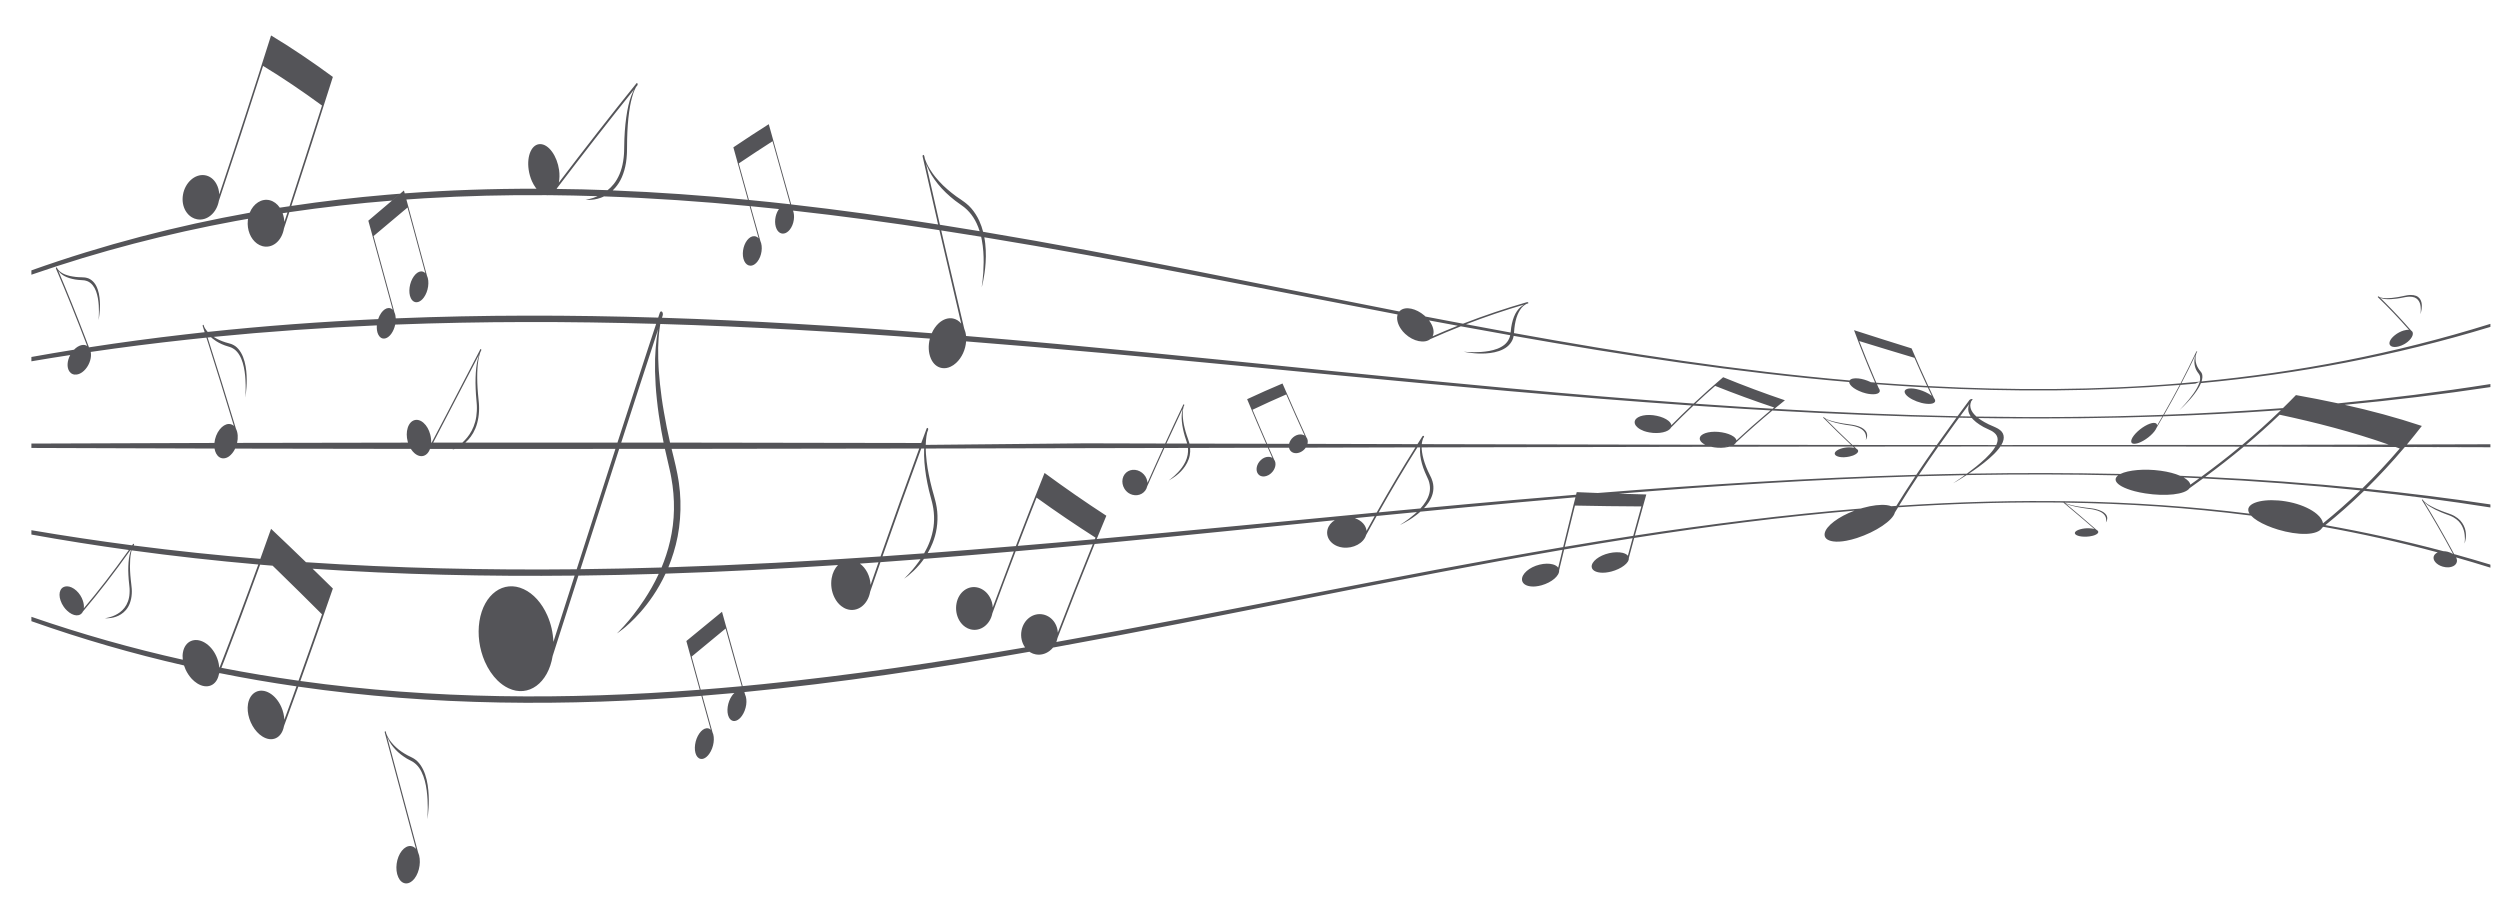 <?xml version="1.0" encoding="UTF-8"?>
<svg width="61px" height="22px" viewBox="0 0 61 22" version="1.1" xmlns="http://www.w3.org/2000/svg" xmlns:xlink="http://www.w3.org/1999/xlink">
    <title>59</title>
    <g id="页面-1" stroke="none" stroke-width="1" fill="none" fill-rule="evenodd">
        <g id="乐符" transform="translate(-719, -572)" fill="#545458">
            <path d="M728.395,589.843 C728.401,589.838 728.409,589.844 728.413,589.855 L728.426,589.904 C728.433,589.921 728.442,589.942 728.454,589.966 C728.469,589.998 728.491,590.033 728.517,590.071 C728.53,590.089 728.545,590.107 728.561,590.127 C728.577,590.144 728.593,590.165 728.611,590.183 C728.647,590.22 728.687,590.256 728.73,590.291 C728.773,590.326 728.82,590.357 728.869,590.387 L728.944,590.43 L729.023,590.469 L729.077,590.497 C729.085,590.502 729.094,590.507 729.104,590.513 C729.118,590.523 729.132,590.531 729.146,590.543 L729.185,590.577 C729.237,590.628 729.284,590.696 729.322,590.773 C729.361,590.85 729.389,590.937 729.41,591.024 C729.431,591.111 729.443,591.199 729.451,591.282 C729.46,591.365 729.462,591.444 729.463,591.516 C729.464,591.661 729.453,591.779 729.445,591.86 L729.434,591.947 L729.428,591.987 C729.428,591.987 729.429,591.966 729.431,591.927 L729.434,591.857 C729.438,591.775 729.439,591.657 729.432,591.516 C729.424,591.376 729.408,591.212 729.366,591.053 C729.345,590.974 729.317,590.897 729.283,590.829 C729.249,590.76 729.207,590.702 729.16,590.657 L729.124,590.625 C729.113,590.615 729.1,590.607 729.088,590.598 L729.063,590.582 L728.931,590.512 L728.855,590.463 C728.805,590.429 728.757,590.392 728.713,590.352 C728.67,590.312 728.63,590.269 728.594,590.226 C728.577,590.205 728.561,590.181 728.545,590.161 C728.531,590.138 728.516,590.116 728.504,590.095 C728.486,590.062 728.47,590.032 728.457,590.003 L728.444,589.972 C728.696,590.908 728.948,591.85 729.201,592.796 C729.284,592.982 729.244,593.271 729.112,593.439 C729.086,593.471 729.059,593.497 729.03,593.516 C728.987,593.545 728.942,593.559 728.898,593.555 C728.822,593.548 728.758,593.494 728.717,593.402 C728.632,593.214 728.671,592.927 728.804,592.76 C728.868,592.68 728.944,592.638 729.018,592.643 C729.068,592.647 729.113,592.671 729.15,592.714 C728.896,591.762 728.642,590.814 728.388,589.872 C728.385,589.861 728.388,589.847 728.395,589.843 Z M729.109,583.054 C729.08,583.028 729.053,582.996 729.03,582.96 L729.026,582.953 C727.597,582.952 726.167,582.95 724.738,582.946 C724.719,582.986 724.696,583.024 724.669,583.057 C724.643,583.089 724.616,583.115 724.588,583.136 C724.545,583.166 724.5,583.183 724.455,583.184 C724.38,583.186 724.316,583.144 724.274,583.066 C724.255,583.03 724.242,582.989 724.235,582.945 C722.746,582.941 721.256,582.936 719.766,582.93 L719.766,582.823 C721.255,582.817 722.744,582.812 724.232,582.808 C724.243,582.691 724.288,582.57 724.362,582.477 C724.426,582.397 724.502,582.35 724.576,582.345 C724.626,582.343 724.671,582.36 724.707,582.394 C724.496,581.697 724.284,581.015 724.073,580.351 L724.036,580.238 L723.566,580.288 C722.782,580.373 721.998,580.472 721.214,580.587 C721.239,580.714 721.192,580.883 721.088,581.005 C721.063,581.035 721.036,581.06 721.007,581.081 C720.964,581.112 720.919,581.132 720.874,581.138 C720.799,581.15 720.735,581.123 720.693,581.063 C720.626,580.966 720.637,580.805 720.713,580.663 C720.397,580.711 720.082,580.762 719.766,580.816 L719.766,580.71 C720.113,580.648 720.459,580.589 720.806,580.533 C720.864,580.473 720.93,580.432 720.995,580.42 C721.045,580.41 721.09,580.418 721.127,580.442 C720.873,579.774 720.619,579.142 720.365,578.553 C720.362,578.545 720.365,578.534 720.371,578.528 C720.378,578.522 720.386,578.523 720.389,578.53 L720.403,578.561 C720.409,578.571 720.419,578.582 720.431,578.595 C720.446,578.613 720.468,578.631 720.494,578.648 C720.507,578.657 720.522,578.665 720.537,578.674 L720.587,578.697 C720.623,578.711 720.663,578.723 720.707,578.734 C720.75,578.744 720.797,578.75 720.846,578.757 L720.921,578.763 L720.999,578.766 L721.053,578.769 C721.062,578.769 721.071,578.77 721.081,578.772 C721.094,578.775 721.109,578.777 721.122,578.781 L721.162,578.794 C721.214,578.817 721.261,578.853 721.299,578.901 C721.338,578.948 721.366,579.008 721.386,579.069 C721.408,579.13 721.42,579.195 721.428,579.257 C721.436,579.32 721.439,579.38 721.44,579.436 C721.44,579.533 721.433,579.616 721.425,579.679 L721.415,579.753 L721.405,579.812 C721.405,579.812 721.407,579.791 721.409,579.753 L721.411,579.709 C721.415,579.645 721.415,579.552 721.409,579.445 C721.401,579.338 721.384,579.215 721.343,579.105 C721.322,579.049 721.294,578.999 721.26,578.957 C721.225,578.915 721.183,578.883 721.137,578.863 L721.101,578.851 C721.089,578.847 721.077,578.845 721.065,578.842 L721.04,578.839 L720.908,578.829 L720.831,578.819 C720.781,578.81 720.734,578.799 720.69,578.785 C720.646,578.771 720.606,578.753 720.571,578.735 C720.554,578.725 720.537,578.714 720.522,578.704 C720.507,578.693 720.493,578.683 720.481,578.671 C720.465,578.656 720.45,578.641 720.438,578.627 L720.421,578.604 C720.641,579.12 720.862,579.668 721.083,580.244 L721.171,580.475 C721.955,580.354 722.74,580.249 723.524,580.159 L723.994,580.106 L723.946,579.955 C723.942,579.945 723.945,579.932 723.952,579.927 C723.959,579.921 723.967,579.925 723.97,579.935 L723.983,579.976 C723.988,579.985 723.993,579.995 724,580.007 L724.011,580.025 C724.022,580.042 724.035,580.06 724.05,580.078 L724.073,580.104 L724.068,580.099 C725.454,579.951 726.841,579.849 728.227,579.786 C728.245,579.731 728.271,579.679 728.303,579.634 C728.355,579.562 728.417,579.52 728.476,579.516 C728.517,579.513 728.553,579.528 728.582,579.558 L728.284,578.466 C728.185,578.104 728.086,577.743 727.987,577.385 L728.856,576.648 L728.875,576.718 C729.947,576.639 731.019,576.603 732.091,576.605 L732.069,576.578 C732.035,576.531 732.005,576.478 731.979,576.421 C731.941,576.334 731.913,576.238 731.899,576.139 C731.875,575.971 731.892,575.813 731.946,575.695 C732.057,575.453 732.293,575.457 732.471,575.704 C732.557,575.823 732.617,575.98 732.641,576.145 C732.657,576.256 732.654,576.363 732.635,576.456 C733.267,575.627 733.898,574.815 734.53,574.032 C734.538,574.022 734.549,574.025 734.555,574.039 C734.561,574.053 734.56,574.072 734.552,574.082 L734.519,574.123 C734.512,574.135 734.504,574.151 734.496,574.169 L734.482,574.199 C734.463,574.241 734.444,574.298 734.425,574.365 C734.415,574.398 734.407,574.435 734.397,574.474 L734.38,574.556 C734.377,574.57 734.375,574.584 734.372,574.599 C734.357,574.687 734.343,574.784 734.332,574.889 C734.321,574.994 734.314,575.106 734.308,575.221 L734.302,575.399 L734.3,575.581 L734.298,575.708 C734.297,575.729 734.296,575.75 734.295,575.773 C734.292,575.806 734.291,575.84 734.287,575.872 L734.275,575.969 C734.254,576.097 734.219,576.218 734.174,576.322 C734.129,576.427 734.072,576.511 734.013,576.58 C733.992,576.604 733.971,576.626 733.95,576.646 C735.05,576.689 736.149,576.768 737.249,576.876 L737.1,576.339 L736.894,575.595 C737.182,575.401 737.47,575.212 737.758,575.03 L738.016,575.959 L738.305,576.988 C739.499,577.123 740.694,577.289 741.889,577.477 C741.763,576.93 741.638,576.377 741.512,575.819 C741.508,575.801 741.514,575.784 741.525,575.781 C741.536,575.777 741.548,575.788 741.552,575.805 L741.568,575.877 C741.577,575.903 741.59,575.935 741.606,575.973 C741.628,576.023 741.659,576.08 741.697,576.141 C741.715,576.171 741.737,576.202 741.759,576.234 L741.807,576.298 C741.816,576.309 741.824,576.32 741.833,576.33 C741.886,576.394 741.945,576.459 742.01,576.523 C742.075,576.586 742.146,576.646 742.22,576.706 L742.334,576.793 L742.453,576.874 L742.535,576.933 C742.548,576.943 742.562,576.953 742.576,576.965 C742.597,576.983 742.618,577 742.639,577.02 L742.698,577.082 C742.774,577.169 742.842,577.275 742.895,577.39 C742.934,577.475 742.965,577.566 742.988,577.656 C746.373,578.222 749.759,578.939 753.144,579.6 L753.147,579.596 L753.166,579.578 C753.297,579.467 753.554,579.527 753.753,579.697 L753.782,579.724 C754.088,579.783 754.393,579.841 754.698,579.898 C755.219,579.696 755.739,579.522 756.26,579.372 C756.27,579.37 756.283,579.374 756.29,579.383 C756.296,579.392 756.294,579.401 756.284,579.404 L756.245,579.415 C756.232,579.422 756.216,579.431 756.199,579.444 C756.175,579.46 756.151,579.483 756.126,579.512 C756.114,579.527 756.103,579.544 756.09,579.561 C756.08,579.579 756.067,579.597 756.057,579.618 C756.036,579.659 756.017,579.705 756.001,579.756 C755.985,579.807 755.974,579.863 755.963,579.921 L755.951,580.011 L755.941,580.128 C758.671,580.623 761.401,581.045 764.131,581.283 C764.158,581.242 764.235,581.221 764.347,581.234 C764.438,581.244 764.539,581.274 764.631,581.317 L764.649,581.326 L764.752,581.334 C764.574,580.925 764.402,580.5 764.238,580.056 C764.705,580.206 765.173,580.356 765.643,580.501 C765.776,580.816 765.912,581.121 766.051,581.42 C768.102,581.53 770.153,581.524 772.205,581.354 C772.336,581.102 772.464,580.847 772.586,580.587 C772.59,580.579 772.598,580.571 772.605,580.569 C772.611,580.568 772.613,580.573 772.61,580.58 L772.594,580.613 C772.59,580.624 772.586,580.639 772.582,580.655 C772.576,580.678 772.573,580.703 772.571,580.73 C772.57,580.744 772.571,580.757 772.571,580.772 C772.572,580.785 772.572,580.801 772.574,580.815 C772.579,580.843 772.586,580.872 772.596,580.9 C772.605,580.929 772.619,580.955 772.635,580.982 L772.66,581.021 L772.689,581.058 L772.709,581.084 C772.712,581.088 772.715,581.093 772.718,581.098 C772.721,581.107 772.726,581.114 772.729,581.123 L772.736,581.151 C772.741,581.183 772.74,581.22 772.731,581.26 L772.723,581.291 C772.722,581.296 772.72,581.301 772.718,581.307 C775.068,581.082 777.417,580.636 779.766,579.902 L779.766,579.976 C777.412,580.693 775.058,581.128 772.703,581.348 C772.689,581.382 772.671,581.418 772.651,581.453 C772.62,581.507 772.584,581.56 772.547,581.609 C772.51,581.659 772.472,581.705 772.435,581.746 C772.373,581.817 772.315,581.876 772.271,581.92 L772.198,581.988 L772.179,582.005 L772.245,581.937 C772.289,581.89 772.349,581.823 772.416,581.741 C772.483,581.659 772.555,581.562 772.61,581.462 C772.637,581.412 772.658,581.363 772.671,581.316 L772.566,581.361 C772.446,581.372 772.326,581.382 772.205,581.392 C772.075,581.638 771.941,581.881 771.804,582.121 C772.771,582.086 773.737,582.032 774.704,581.958 C774.81,581.855 774.916,581.749 775.021,581.64 C775.364,581.701 775.706,581.768 776.049,581.842 C777.288,581.722 778.527,581.567 779.766,581.371 L779.766,581.445 C778.582,581.623 777.397,581.766 776.212,581.878 C776.839,582.017 777.466,582.184 778.093,582.393 C777.972,582.549 777.85,582.7 777.729,582.846 L779.766,582.84 L779.766,582.913 C777.761,582.906 775.756,582.901 773.751,582.897 C773.436,583.16 773.121,583.405 772.807,583.636 C774.085,583.697 775.363,583.789 776.642,583.917 C776.946,583.622 777.25,583.299 777.554,582.944 L777.45,582.906 L779.766,582.913 L777.678,582.907 C777.363,583.281 777.048,583.618 776.734,583.927 C777.745,584.03 778.756,584.156 779.766,584.308 L779.766,584.382 C778.739,584.22 777.711,584.085 776.683,583.976 C776.369,584.282 776.054,584.559 775.739,584.813 C776.699,584.983 777.659,585.194 778.619,585.449 C778.653,585.449 778.689,585.454 778.725,585.463 C778.775,585.475 778.82,585.496 778.856,585.523 L778.836,585.508 L778.852,585.512 C778.599,585.042 778.347,584.606 778.095,584.2 C778.091,584.195 778.094,584.19 778.101,584.189 C778.108,584.187 778.116,584.19 778.119,584.196 L778.132,584.217 L778.149,584.234 L778.16,584.245 C778.176,584.26 778.198,584.276 778.224,584.295 L778.267,584.322 L778.317,584.351 C778.353,584.371 778.393,584.391 778.436,584.41 C778.48,584.43 778.527,584.449 778.576,584.468 L778.651,584.496 L778.729,584.523 C778.758,584.533 778.782,584.541 778.81,584.553 L778.852,584.572 L778.892,584.593 C778.943,584.623 778.991,584.659 779.029,584.699 C779.067,584.74 779.095,584.783 779.116,584.826 C779.137,584.868 779.15,584.91 779.158,584.949 C779.166,584.988 779.169,585.024 779.169,585.057 C779.17,585.122 779.16,585.173 779.151,585.208 C779.143,585.243 779.134,585.261 779.134,585.261 L779.141,585.205 C779.145,585.168 779.145,585.115 779.138,585.051 C779.131,584.986 779.114,584.91 779.072,584.831 C779.052,584.793 779.024,584.754 778.99,584.718 C778.955,584.683 778.913,584.651 778.867,584.624 L778.831,584.605 L778.795,584.588 L778.756,584.573 L778.638,584.529 L778.561,584.498 C778.511,584.478 778.464,584.456 778.42,584.434 C778.376,584.412 778.336,584.389 778.301,584.367 L778.252,584.335 C778.237,584.324 778.223,584.313 778.211,584.303 C778.194,584.289 778.18,584.277 778.168,584.265 L778.15,584.246 C778.371,584.605 778.592,584.986 778.813,585.394 L778.9,585.557 L778.881,585.52 C779.176,585.602 779.471,585.687 779.766,585.777 L779.766,585.851 C779.487,585.764 779.208,585.68 778.929,585.601 C778.981,585.696 778.937,585.796 778.818,585.83 C778.793,585.838 778.765,585.842 778.737,585.843 C778.694,585.845 778.649,585.839 778.604,585.826 C778.529,585.805 778.464,585.766 778.423,585.717 C778.345,585.626 778.372,585.527 778.48,585.478 C777.55,585.228 776.62,585.021 775.689,584.854 L775.662,584.876 C775.61,584.968 775.469,585.021 775.265,585.027 C775.062,585.033 774.819,584.993 774.583,584.922 C774.488,584.893 774.4,584.861 774.32,584.827 C774.141,584.751 774.003,584.665 773.926,584.581 C772.41,584.385 770.893,584.286 769.377,584.264 L769.38,584.267 L769.397,584.276 L769.408,584.281 C769.424,584.288 769.445,584.296 769.471,584.304 L769.515,584.317 L769.565,584.33 L769.642,584.346 L769.684,584.354 C769.727,584.362 769.775,584.369 769.823,584.376 L769.899,584.387 L769.977,584.396 C770.005,584.4 770.03,584.403 770.058,584.407 L770.1,584.414 L770.139,584.423 C770.191,584.436 770.238,584.452 770.276,584.47 C770.315,584.488 770.343,584.509 770.364,584.53 C770.385,584.55 770.398,584.57 770.406,584.589 C770.414,584.609 770.417,584.627 770.417,584.643 C770.418,584.676 770.408,584.703 770.399,584.721 C770.39,584.74 770.382,584.749 770.382,584.749 L770.386,584.733 C770.387,584.729 770.388,584.725 770.389,584.72 C770.392,584.702 770.393,584.674 770.386,584.642 C770.378,584.61 770.362,584.572 770.32,584.535 C770.3,584.516 770.272,584.498 770.237,584.482 C770.203,584.466 770.161,584.452 770.114,584.441 L770.079,584.433 L770.043,584.426 L770.004,584.421 L769.885,584.405 L769.809,584.393 C769.759,584.385 769.711,584.377 769.668,584.368 C769.624,584.359 769.584,584.349 769.549,584.339 L769.523,584.332 L769.499,584.325 C769.485,584.32 769.471,584.315 769.458,584.31 C769.434,584.3 769.414,584.292 769.4,584.284 C769.65,584.493 769.903,584.707 770.155,584.928 C770.238,584.972 770.198,585.037 770.066,585.072 C770.04,585.079 770.013,585.084 769.985,585.088 C769.942,585.094 769.896,585.096 769.852,585.095 C769.776,585.093 769.712,585.08 769.671,585.059 C769.586,585.016 769.625,584.951 769.759,584.914 C769.823,584.896 769.899,584.887 769.973,584.89 C770.022,584.891 770.067,584.898 770.104,584.908 C769.935,584.76 769.765,584.615 769.596,584.473 L769.346,584.263 L768.986,584.26 C767.762,584.253 766.537,584.296 765.313,584.378 L765.235,584.505 C765.188,584.697 764.774,584.977 764.308,585.128 C764.218,585.157 764.132,585.179 764.051,585.194 C763.928,585.217 763.818,585.223 763.729,585.21 C763.578,585.189 763.504,585.119 763.522,585.015 C763.553,584.833 763.862,584.605 764.249,584.46 C762.458,584.613 760.666,584.845 758.875,585.126 C758.831,585.288 758.787,585.451 758.743,585.616 C758.749,585.674 758.708,585.739 758.626,585.801 C758.546,585.863 758.435,585.914 758.315,585.946 C758.267,585.958 758.221,585.966 758.176,585.971 C757.991,585.989 757.848,585.937 757.837,585.834 C757.824,585.706 758.016,585.553 758.265,585.497 C758.385,585.47 758.501,585.468 758.591,585.489 C758.651,585.504 758.695,585.528 758.72,585.56 L758.835,585.132 C758.278,585.22 757.721,585.312 757.165,585.408 L757.043,585.914 C757.054,586.048 756.863,586.211 756.615,586.281 C756.567,586.294 756.52,586.303 756.475,586.308 C756.407,586.315 756.344,586.311 756.29,586.297 C756.198,586.273 756.144,586.22 756.137,586.15 C756.123,586.006 756.315,585.838 756.565,585.777 C756.685,585.748 756.801,585.746 756.891,585.771 C756.951,585.788 756.995,585.816 757.02,585.851 C757.055,585.705 757.09,585.559 757.125,585.415 C752.981,586.13 748.838,587.052 744.694,587.801 C744.669,587.832 744.639,587.86 744.607,587.884 C744.507,587.959 744.388,587.989 744.272,587.967 C744.226,587.959 744.182,587.942 744.143,587.919 C744.135,587.914 744.127,587.909 744.119,587.903 C741.8,588.313 739.481,588.662 737.163,588.886 L737.179,588.944 C737.211,589.011 737.221,589.101 737.207,589.199 C737.192,589.297 737.156,589.391 737.104,589.465 C737.083,589.495 737.061,589.52 737.038,589.539 C736.943,589.621 736.839,589.611 736.785,589.502 C736.717,589.367 736.751,589.131 736.859,588.977 C736.878,588.95 736.898,588.927 736.919,588.909 C736.659,588.933 736.399,588.956 736.138,588.976 L736.384,589.865 C736.45,590.001 736.416,590.236 736.308,590.39 C736.288,590.42 736.265,590.445 736.242,590.465 C736.207,590.495 736.171,590.514 736.135,590.518 C736.074,590.525 736.022,590.492 735.989,590.426 C735.922,590.289 735.955,590.051 736.064,589.896 C736.116,589.821 736.178,589.777 736.237,589.77 C736.278,589.765 736.314,589.778 736.343,589.807 L736.114,588.979 C732.836,589.239 729.558,589.227 726.279,588.754 C726.162,589.079 726.046,589.4 725.929,589.717 C725.903,589.858 725.834,589.963 725.734,590.01 C725.634,590.057 725.515,590.042 725.399,589.968 C725.353,589.939 725.309,589.902 725.27,589.859 C725.105,589.679 725.012,589.403 725.052,589.172 C725.103,588.887 725.341,588.77 725.583,588.914 C725.699,588.983 725.799,589.103 725.865,589.252 C725.909,589.353 725.933,589.458 725.938,589.56 L726.136,589.02 C726.169,588.929 726.201,588.838 726.234,588.747 C725.607,588.657 724.98,588.549 724.353,588.423 L724.341,588.452 C724.288,588.729 724.052,588.827 723.811,588.674 C723.765,588.644 723.721,588.608 723.681,588.566 C723.621,588.501 723.569,588.424 723.529,588.338 C723.514,588.305 723.501,588.271 723.49,588.237 C722.249,587.954 721.008,587.597 719.766,587.157 L719.766,587.05 C720.998,587.476 722.229,587.822 723.46,588.097 C723.452,588.032 723.453,587.97 723.465,587.911 C723.515,587.643 723.753,587.538 723.995,587.68 C724.111,587.749 724.212,587.865 724.277,588.009 C724.314,588.089 724.337,588.173 724.346,588.255 L724.349,588.284 L724.358,588.286 C724.672,587.48 724.987,586.641 725.302,585.774 C724.272,585.684 723.241,585.57 722.211,585.429 C722.206,585.448 722.201,585.468 722.197,585.491 L722.185,585.561 C722.183,585.586 722.179,585.613 722.177,585.641 C722.173,585.696 722.171,585.757 722.171,585.823 C722.171,585.888 722.175,585.957 722.18,586.029 L722.19,586.138 L722.203,586.251 C722.208,586.292 722.212,586.327 722.215,586.369 C722.215,586.389 722.217,586.41 722.217,586.431 L722.215,586.491 C722.21,586.572 722.194,586.649 722.169,586.716 C722.145,586.783 722.11,586.839 722.072,586.884 C722.034,586.929 721.992,586.963 721.951,586.989 C721.91,587.016 721.868,587.035 721.83,587.048 C721.752,587.076 721.684,587.082 721.636,587.085 C721.589,587.088 721.561,587.084 721.561,587.084 L721.599,587.078 C721.609,587.076 721.62,587.074 721.633,587.071 C721.679,587.061 721.744,587.042 721.816,587.007 C721.888,586.971 721.97,586.918 722.037,586.831 C722.071,586.788 722.1,586.735 722.122,586.675 C722.144,586.615 722.158,586.546 722.161,586.475 L722.163,586.42 C722.164,586.402 722.162,586.384 722.162,586.366 L722.159,586.329 L722.14,586.139 L722.133,586.027 C722.129,585.953 722.128,585.882 722.131,585.815 C722.133,585.748 722.139,585.686 722.146,585.629 L722.16,585.549 C722.166,585.524 722.172,585.501 722.178,585.479 C722.183,585.46 722.189,585.443 722.195,585.427 L722.179,585.425 C721.794,585.967 721.409,586.468 721.024,586.92 C720.96,587.055 720.787,587.044 720.636,586.899 C720.607,586.872 720.58,586.841 720.557,586.808 C720.522,586.759 720.494,586.704 720.476,586.648 C720.445,586.554 720.444,586.468 720.475,586.403 C720.538,586.272 720.712,586.273 720.864,586.412 C720.937,586.479 720.994,586.568 721.024,586.663 C721.045,586.727 721.052,586.789 721.045,586.842 C721.402,586.421 721.758,585.959 722.114,585.461 L722.143,585.42 C721.351,585.311 720.559,585.186 719.766,585.043 L719.766,584.937 C720.586,585.077 721.405,585.199 722.224,585.306 L722.248,585.272 C722.253,585.265 722.261,585.266 722.267,585.273 C722.272,585.281 722.273,585.293 722.268,585.3 L722.261,585.31 C723.291,585.443 724.322,585.551 725.352,585.636 C725.439,585.393 725.527,585.149 725.614,584.903 C725.898,585.171 726.182,585.443 726.466,585.718 C728.667,585.865 730.869,585.913 733.071,585.89 C733.386,584.907 733.701,583.927 734.016,582.953 C732.709,582.955 731.402,582.955 730.095,582.954 L730.06,582.965 C730.043,582.97 730.034,582.971 730.034,582.971 L730.048,582.964 C730.053,582.962 730.06,582.958 730.067,582.954 L729.492,582.954 L729.497,582.939 C729.433,583.139 729.26,583.19 729.109,583.054 Z M745.664,585.279 C745.232,585.32 744.799,585.36 744.366,585.399 L743.782,585.451 C743.593,585.946 743.403,586.451 743.214,586.964 C743.161,587.238 742.925,587.417 742.684,587.357 C742.638,587.346 742.594,587.326 742.555,587.299 C742.494,587.258 742.442,587.201 742.402,587.13 C742.336,587.011 742.313,586.867 742.338,586.728 C742.388,586.444 742.626,586.272 742.868,586.339 C742.985,586.372 743.085,586.453 743.15,586.568 C743.194,586.646 743.219,586.733 743.223,586.822 C743.395,586.359 743.566,585.903 743.737,585.455 C743.006,585.519 742.275,585.58 741.544,585.637 C741.51,585.686 741.475,585.73 741.442,585.77 C741.335,585.897 741.237,585.982 741.169,586.039 L741.127,586.072 C741.083,586.105 741.058,586.12 741.058,586.12 L741.092,586.088 L741.161,586.018 C741.225,585.952 741.314,585.849 741.411,585.715 C741.428,585.692 741.444,585.669 741.461,585.644 C741.135,585.669 740.809,585.693 740.483,585.717 C740.4,585.955 740.316,586.196 740.232,586.438 C740.176,586.755 739.922,586.948 739.664,586.863 C739.614,586.847 739.568,586.821 739.525,586.787 C739.46,586.736 739.404,586.666 739.362,586.581 C739.29,586.438 739.265,586.27 739.292,586.11 C739.314,585.976 739.371,585.865 739.447,585.787 C738.045,585.879 736.642,585.952 735.239,585.997 C735.192,586.1 735.141,586.196 735.09,586.286 C734.988,586.466 734.882,586.618 734.781,586.749 C734.579,587.012 734.393,587.182 734.263,587.296 L734.206,587.343 C734.109,587.422 734.052,587.456 734.052,587.456 L734.091,587.418 C734.119,587.389 734.163,587.343 734.219,587.282 L734.247,587.25 C734.37,587.116 734.538,586.906 734.723,586.628 C734.839,586.451 734.962,586.244 735.073,586.002 C734.42,586.023 733.766,586.037 733.113,586.045 L732.484,588.009 C732.376,588.669 731.894,589.025 731.405,588.792 C731.31,588.747 731.221,588.683 731.14,588.604 C731.016,588.483 730.911,588.326 730.83,588.143 C730.695,587.832 730.648,587.483 730.698,587.158 C730.802,586.496 731.287,586.146 731.779,586.376 C732.016,586.486 732.22,586.713 732.354,587.015 C732.444,587.218 732.494,587.44 732.503,587.662 L733.021,586.045 C730.89,586.069 728.759,586.021 726.628,585.877 L726.82,586.064 L727.122,586.36 C726.857,587.128 726.593,587.88 726.329,588.616 C729.577,589.067 732.825,589.079 736.073,588.83 C735.965,588.436 735.856,588.039 735.747,587.641 C736.037,587.402 736.327,587.164 736.617,586.927 C736.758,587.437 736.898,587.943 737.039,588.445 L737.122,588.741 L737.614,588.693 C739.746,588.478 741.879,588.162 744.012,587.797 C743.933,587.687 743.897,587.538 743.925,587.387 C743.976,587.114 744.214,586.941 744.456,586.994 C744.572,587.019 744.672,587.092 744.738,587.198 C744.782,587.27 744.806,587.351 744.811,587.435 C745.074,586.751 745.336,586.086 745.599,585.439 L745.664,585.279 Z M736.705,587.336 C736.429,587.564 736.152,587.792 735.876,588.021 L736.097,588.828 C736.431,588.802 736.764,588.774 737.098,588.743 L736.836,587.807 C736.793,587.651 736.749,587.493 736.705,587.336 Z M725.778,585.925 L725.652,585.803 L725.347,585.778 L725.284,585.95 C725.015,586.691 724.745,587.411 724.476,588.107 L724.385,588.338 L724.403,588.295 C725.03,588.417 725.657,588.521 726.284,588.609 C726.475,588.078 726.666,587.538 726.857,586.99 C726.498,586.631 726.138,586.275 725.778,585.925 Z M757.441,584.134 C756.495,584.216 755.549,584.303 754.603,584.393 L753.657,584.485 L753.651,584.491 C753.614,584.523 753.578,584.553 753.542,584.579 C753.436,584.66 753.338,584.716 753.269,584.754 L753.204,584.788 L753.159,584.808 C753.159,584.808 753.18,584.795 753.218,584.77 L753.261,584.742 C753.326,584.699 753.414,584.633 753.512,584.549 C753.532,584.531 753.552,584.513 753.573,584.494 C753.245,584.525 752.917,584.558 752.59,584.59 C752.504,584.743 752.418,584.898 752.333,585.055 C752.276,585.251 752.022,585.391 751.764,585.36 C751.715,585.354 751.668,585.342 751.625,585.324 C751.56,585.297 751.504,585.258 751.462,585.208 C751.39,585.124 751.366,585.02 751.392,584.918 C751.417,584.824 751.481,584.746 751.568,584.693 L748.867,584.965 C747.967,585.056 747.067,585.145 746.166,585.231 L745.709,585.274 C745.407,586.015 745.104,586.78 744.802,587.57 C744.795,587.602 744.786,587.634 744.774,587.664 C748.896,586.936 753.018,586.043 757.141,585.349 C757.223,585.007 757.306,584.669 757.389,584.338 L757.441,584.134 Z M740.435,585.72 L739.981,585.752 C740.054,585.804 740.117,585.88 740.164,585.971 C740.211,586.065 740.238,586.168 740.242,586.272 C740.307,586.087 740.371,585.903 740.435,585.72 Z M735.224,582.953 L734.108,582.953 C733.793,583.927 733.478,584.906 733.163,585.888 C733.823,585.881 734.482,585.867 735.142,585.847 C735.182,585.751 735.22,585.651 735.254,585.545 C735.328,585.324 735.384,585.08 735.417,584.825 C735.449,584.57 735.454,584.303 735.431,584.041 L735.41,583.846 C735.402,583.782 735.39,583.721 735.38,583.658 C735.37,583.596 735.356,583.53 735.341,583.465 L735.224,582.953 Z M741.429,582.944 C739.415,582.948 737.401,582.951 735.387,582.953 L735.441,583.173 L735.487,583.369 C735.502,583.433 735.516,583.498 735.529,583.569 L735.554,583.712 C735.558,583.736 735.562,583.76 735.565,583.784 L735.59,584.001 C735.615,584.293 735.607,584.594 735.569,584.878 C735.532,585.164 735.46,585.429 735.376,585.664 C735.355,585.725 735.332,585.785 735.308,585.842 C737.033,585.788 738.759,585.695 740.485,585.577 C740.8,584.678 741.114,583.8 741.429,582.944 Z M741.478,582.944 C741.163,583.799 740.848,584.676 740.533,585.574 C740.872,585.551 741.21,585.526 741.549,585.501 C741.601,585.412 741.65,585.311 741.691,585.2 C741.73,585.095 741.759,584.981 741.777,584.862 C741.794,584.743 741.796,584.619 741.784,584.498 L741.773,584.408 L741.757,584.322 L741.744,584.263 L741.667,583.968 L741.628,583.789 C741.604,583.671 741.585,583.554 741.572,583.442 C741.558,583.33 741.551,583.222 741.548,583.123 C741.547,583.073 741.548,583.025 741.548,582.979 L741.551,582.944 L741.478,582.944 Z M753.536,582.916 L750.86,582.923 C750.845,582.946 750.826,582.967 750.803,582.986 C750.783,583.003 750.761,583.018 750.738,583.029 C750.644,583.076 750.54,583.066 750.484,582.995 C750.468,582.974 750.457,582.95 750.452,582.924 L749.96,582.925 L750.087,583.212 C750.154,583.3 750.123,583.448 750.016,583.546 C749.995,583.565 749.973,583.58 749.951,583.593 C749.916,583.612 749.879,583.623 749.843,583.626 C749.782,583.63 749.73,583.608 749.697,583.565 C749.628,583.475 749.659,583.321 749.767,583.223 C749.818,583.176 749.879,583.149 749.939,583.147 C749.979,583.145 750.016,583.154 750.045,583.173 L749.936,582.925 L748.039,582.93 C748.044,582.99 748.041,583.051 748.03,583.11 C748.018,583.177 747.993,583.239 747.965,583.294 C747.937,583.35 747.903,583.398 747.869,583.44 C747.835,583.483 747.799,583.519 747.765,583.55 C747.697,583.612 747.634,583.653 747.591,583.681 L747.557,583.7 C747.534,583.714 747.52,583.72 747.52,583.72 L747.569,583.683 L747.585,583.67 C747.627,583.638 747.683,583.587 747.746,583.521 C747.807,583.455 747.875,583.37 747.924,583.266 C747.949,583.214 747.968,583.157 747.979,583.097 C747.987,583.052 747.99,583.005 747.988,582.959 L747.985,582.93 L747.411,582.931 C747.271,583.237 747.132,583.548 746.992,583.865 C746.956,584.025 746.794,584.119 746.629,584.072 C746.598,584.063 746.568,584.05 746.54,584.032 C746.499,584.005 746.463,583.968 746.436,583.924 C746.391,583.85 746.375,583.764 746.392,583.683 C746.427,583.517 746.59,583.426 746.756,583.477 C746.835,583.502 746.904,583.555 746.949,583.627 C746.973,583.665 746.988,583.707 746.995,583.749 L746.999,583.781 L747.126,583.495 C747.21,583.305 747.295,583.117 747.38,582.931 C745.449,582.936 743.519,582.941 741.589,582.944 L741.589,582.979 L741.593,583.07 C741.594,583.085 741.595,583.101 741.597,583.117 C741.604,583.212 741.616,583.315 741.633,583.422 C741.651,583.529 741.674,583.64 741.699,583.753 L741.741,583.924 L741.789,584.096 L741.821,584.216 C741.826,584.236 741.831,584.256 741.836,584.278 C741.842,584.311 741.85,584.344 741.855,584.377 L741.868,584.477 C741.881,584.612 741.876,584.751 741.856,584.884 C741.837,585.017 741.799,585.141 741.755,585.252 C741.72,585.341 741.679,585.422 741.636,585.495 C742.353,585.442 743.07,585.384 743.787,585.324 C744.021,584.716 744.254,584.121 744.487,583.54 C744.99,583.909 745.492,584.258 745.995,584.584 C745.916,584.771 745.838,584.961 745.76,585.152 C748.037,584.947 750.314,584.722 752.591,584.506 C752.906,583.947 753.221,583.417 753.536,582.916 Z M757.429,584.336 C757.346,584.666 757.263,585.002 757.18,585.343 C757.737,585.249 758.294,585.159 758.851,585.074 L758.983,584.594 C759.005,584.514 759.027,584.435 759.049,584.357 C758.509,584.354 757.969,584.348 757.429,584.336 Z M744.292,584.142 C744.139,584.528 743.986,584.921 743.833,585.32 L744.774,585.24 L745.714,585.157 L745.73,585.118 C745.251,584.812 744.771,584.487 744.292,584.142 Z M765.732,583.623 L765.709,583.624 C763.306,583.697 760.902,583.85 758.499,584.046 C758.723,584.053 758.947,584.059 759.17,584.065 C759.077,584.393 758.984,584.727 758.891,585.068 C760.729,584.787 762.566,584.556 764.404,584.408 L764.452,584.394 C764.68,584.33 764.888,584.306 765.036,584.325 C765.079,584.33 765.115,584.34 765.145,584.352 L765.271,584.344 L765.225,584.417 C765.392,584.145 765.561,583.881 765.732,583.623 Z M752.541,584.595 L752.058,584.643 C752.141,584.671 752.213,584.717 752.264,584.775 C752.311,584.829 752.338,584.89 752.343,584.954 C752.409,584.833 752.475,584.713 752.541,584.595 Z M767.15,583.59 L766.984,583.593 L766.835,583.687 L766.736,583.747 L766.656,583.792 C766.675,583.78 766.732,583.742 766.817,583.683 L766.898,583.626 C766.913,583.616 766.927,583.605 766.943,583.594 C766.561,583.601 766.18,583.61 765.798,583.621 C765.642,583.855 765.488,584.094 765.337,584.339 C768.188,584.153 771.038,584.178 773.889,584.534 C773.852,584.477 773.846,584.421 773.876,584.371 C773.98,584.204 774.465,584.148 774.958,584.272 C775.194,584.333 775.398,584.429 775.532,584.543 C775.622,584.62 775.672,584.699 775.681,584.77 C775.985,584.525 776.288,584.259 776.592,583.966 C775.313,583.831 774.035,583.736 772.756,583.673 C772.646,583.754 772.536,583.833 772.426,583.911 C772.319,584.068 771.837,584.116 771.346,584.039 C771.252,584.025 771.163,584.006 771.082,583.985 C770.959,583.952 770.853,583.913 770.772,583.869 C770.637,583.794 770.59,583.714 770.64,583.641 C770.651,583.626 770.665,583.612 770.683,583.599 C769.506,583.572 768.328,583.57 767.15,583.59 Z M753.652,582.916 L753.585,582.916 C753.27,583.416 752.955,583.944 752.64,584.502 L753.659,584.406 C753.707,584.354 753.753,584.297 753.791,584.234 C753.83,584.172 753.86,584.105 753.877,584.035 C753.894,583.966 753.896,583.894 753.884,583.825 L753.873,583.773 L753.858,583.723 L753.844,583.69 L753.768,583.52 L753.728,583.417 C753.705,583.349 753.685,583.282 753.672,583.216 C753.658,583.151 753.651,583.088 753.649,583.03 C753.647,583.001 753.648,582.973 753.649,582.947 L753.652,582.916 Z M766.231,582.895 L764.241,582.897 L764.296,582.949 C764.374,582.991 764.344,583.058 764.232,583.107 L764.207,583.117 C764.182,583.126 764.154,583.134 764.126,583.14 C764.083,583.15 764.038,583.155 763.993,583.157 C763.918,583.159 763.853,583.148 763.812,583.125 C763.727,583.08 763.767,583.001 763.9,582.953 C763.964,582.929 764.04,582.916 764.114,582.915 C764.164,582.914 764.209,582.919 764.245,582.929 L764.211,582.897 L762.624,582.898 C759.645,582.902 756.667,582.909 753.689,582.916 L753.689,582.947 C753.692,582.972 753.693,582.999 753.697,583.026 C753.705,583.082 753.717,583.142 753.734,583.204 C753.751,583.266 753.774,583.33 753.799,583.395 L753.841,583.493 L753.889,583.592 L753.922,583.66 C753.927,583.672 753.931,583.683 753.936,583.696 C753.942,583.715 753.95,583.733 753.955,583.753 L753.968,583.81 C753.981,583.887 753.977,583.968 753.957,584.045 C753.937,584.123 753.9,584.196 753.856,584.262 C753.823,584.311 753.785,584.357 753.746,584.398 C754.496,584.328 755.245,584.26 755.994,584.195 L757.456,584.071 L757.472,584.008 C757.643,584.016 757.814,584.023 757.986,584.029 C760.576,583.823 763.167,583.66 765.757,583.586 C765.913,583.351 766.072,583.121 766.231,582.895 Z M772.279,583.651 L772.296,583.66 C772.386,583.714 772.436,583.771 772.445,583.826 C772.518,583.774 772.591,583.722 772.664,583.669 C772.536,583.662 772.407,583.656 772.279,583.651 Z M767.809,582.894 L767.788,582.925 L767.762,582.958 C767.7,583.037 767.621,583.114 767.538,583.186 C767.455,583.259 767.367,583.327 767.281,583.39 C767.197,583.452 767.115,583.508 767.039,583.557 C768.273,583.536 769.506,583.537 770.739,583.564 C770.93,583.47 771.323,583.431 771.721,583.486 C771.905,583.511 772.069,583.554 772.195,583.609 C772.368,583.616 772.541,583.624 772.715,583.632 C773.029,583.401 773.344,583.159 773.658,582.898 C771.709,582.894 769.759,582.893 767.809,582.894 Z M767.69,582.894 L766.296,582.895 C766.137,583.12 765.979,583.35 765.823,583.584 C766.212,583.573 766.602,583.564 766.992,583.558 C767.062,583.506 767.138,583.448 767.218,583.384 C767.37,583.261 767.532,583.117 767.638,582.973 C767.658,582.947 767.675,582.92 767.69,582.894 Z M760.752,582.902 L761.188,582.901 L761.165,582.907 C761.065,582.929 760.946,582.933 760.83,582.916 C760.803,582.912 760.777,582.907 760.752,582.902 Z M766.802,582.192 L766.685,582.352 C766.563,582.519 766.442,582.688 766.322,582.858 L767.708,582.859 C767.723,582.827 767.733,582.796 767.739,582.766 C767.75,582.701 767.736,582.642 767.695,582.594 L767.66,582.559 C767.648,582.548 767.632,582.539 767.618,582.528 L767.585,582.509 L767.4,582.42 L767.302,582.361 C767.24,582.321 767.187,582.279 767.145,582.235 C767.133,582.223 767.122,582.21 767.111,582.197 L766.802,582.192 Z M774.654,582.007 L774.444,582.022 C773.556,582.083 772.669,582.129 771.782,582.159 C771.729,582.252 771.676,582.344 771.622,582.435 C771.575,582.553 771.402,582.709 771.234,582.786 C771.202,582.801 771.172,582.812 771.144,582.819 C771.103,582.83 771.069,582.832 771.043,582.825 C771.001,582.812 770.99,582.774 771.012,582.717 C771.058,582.601 771.232,582.441 771.399,582.362 C771.48,582.324 771.548,582.31 771.59,582.323 C771.619,582.332 771.633,582.352 771.633,582.382 C771.676,582.308 771.719,582.234 771.762,582.16 C770.451,582.205 769.14,582.219 767.829,582.207 L767.268,582.2 L767.291,582.218 C767.331,582.246 767.376,582.274 767.423,582.301 L767.526,582.355 L767.64,582.405 C767.68,582.424 767.718,582.439 767.753,582.46 C767.769,582.472 767.788,582.482 767.803,582.495 L767.842,582.533 C767.886,582.587 767.901,582.654 767.886,582.728 C767.878,582.77 767.859,582.814 767.832,582.859 C769.791,582.86 771.751,582.859 773.711,582.856 C774.025,582.593 774.339,582.312 774.654,582.007 Z M762.246,582.017 C761.951,582.262 761.655,582.522 761.359,582.798 C761.349,582.818 761.33,582.837 761.305,582.853 L764.168,582.857 C763.94,582.643 763.712,582.421 763.484,582.189 C763.48,582.186 763.483,582.182 763.49,582.181 C763.497,582.18 763.505,582.181 763.508,582.185 L763.521,582.198 L763.549,582.215 C763.56,582.221 763.573,582.227 763.588,582.234 L763.634,582.251 L763.656,582.259 C763.672,582.264 763.688,582.27 763.706,582.275 C763.742,582.285 763.782,582.295 763.825,582.304 C763.869,582.314 763.916,582.322 763.965,582.331 L764.04,582.342 L764.118,582.353 C764.146,582.357 764.171,582.36 764.199,582.365 L764.241,582.373 L764.281,582.382 C764.333,582.395 764.38,582.412 764.418,582.432 C764.456,582.452 764.484,582.474 764.505,582.496 C764.526,582.518 764.539,582.54 764.547,582.561 C764.555,582.581 764.558,582.601 764.558,582.619 C764.559,582.656 764.549,582.686 764.54,582.706 L764.531,582.726 C764.526,582.734 764.523,582.738 764.523,582.738 L764.528,582.719 C764.528,582.715 764.529,582.711 764.53,582.706 C764.534,582.685 764.534,582.655 764.527,582.62 C764.52,582.585 764.503,582.543 764.461,582.503 C764.441,582.483 764.413,582.464 764.378,582.446 C764.344,582.429 764.302,582.414 764.255,582.402 L764.22,582.394 L764.184,582.387 L764.027,582.364 L763.95,582.35 C763.9,582.341 763.853,582.331 763.809,582.32 C763.765,582.31 763.725,582.298 763.69,582.286 C763.672,582.28 763.656,582.274 763.641,582.268 L763.6,582.25 C763.575,582.238 763.555,582.227 763.541,582.217 C763.729,582.408 763.918,582.592 764.107,582.771 L764.198,582.857 L766.256,582.859 C766.416,582.633 766.576,582.41 766.737,582.19 C765.24,582.161 763.743,582.101 762.246,582.017 Z M735.111,579.905 C735.107,579.934 735.102,579.966 735.097,580 L735.09,580.053 C735.073,580.171 735.064,580.318 735.059,580.486 C735.058,580.57 735.06,580.661 735.061,580.755 L735.069,580.95 C735.071,580.983 735.072,581.017 735.075,581.051 C735.09,581.257 735.113,581.479 735.145,581.71 C735.177,581.942 735.222,582.181 735.269,582.428 L735.349,582.799 C737.393,582.802 739.436,582.805 741.479,582.809 L741.609,582.458 C741.615,582.442 741.628,582.437 741.638,582.446 C741.648,582.454 741.652,582.474 741.646,582.489 L741.623,582.552 C741.618,582.572 741.613,582.596 741.609,582.624 L741.604,582.653 C741.596,582.708 741.591,582.777 741.588,582.855 L745.481,582.817 L747.429,582.822 C747.577,582.499 747.724,582.183 747.872,581.873 C747.875,581.866 747.884,581.863 747.89,581.868 C747.897,581.873 747.899,581.883 747.895,581.89 L747.88,581.922 C747.876,581.935 747.872,581.952 747.869,581.973 C747.863,582 747.86,582.035 747.859,582.074 L747.859,582.138 L747.864,582.208 C747.869,582.256 747.876,582.309 747.887,582.363 C747.898,582.418 747.913,582.474 747.929,582.533 L747.956,582.62 L747.987,582.708 C747.998,582.741 748.008,582.768 748.017,582.802 L748.022,582.823 L749.894,582.828 C749.739,582.474 749.584,582.111 749.43,581.74 C749.717,581.606 750.005,581.478 750.293,581.357 C750.487,581.806 750.68,582.243 750.874,582.667 C750.907,582.709 750.918,582.765 750.904,582.825 L750.903,582.83 L753.586,582.837 L753.709,582.643 C753.715,582.634 753.728,582.631 753.738,582.636 C753.748,582.641 753.752,582.653 753.746,582.661 L753.723,582.698 C753.717,582.713 753.71,582.733 753.705,582.757 C753.698,582.78 753.694,582.807 753.691,582.837 C755.997,582.843 758.302,582.848 760.608,582.852 C760.503,582.8 760.451,582.728 760.483,582.661 C760.534,582.557 760.772,582.508 761.014,582.549 C761.13,582.568 761.23,582.604 761.296,582.65 C761.34,582.681 761.364,582.714 761.369,582.747 C761.614,582.519 761.859,582.302 762.104,582.095 L762.201,582.014 L761.574,581.978 C761.156,581.953 760.738,581.926 760.319,581.897 C760.137,582.069 759.954,582.247 759.771,582.434 C759.719,582.54 759.482,582.595 759.242,582.551 C759.196,582.543 759.152,582.531 759.112,582.517 C759.052,582.495 759,582.466 758.96,582.433 C758.893,582.377 758.871,582.314 758.895,582.258 C758.946,582.142 759.184,582.094 759.426,582.146 C759.542,582.17 759.642,582.213 759.708,582.266 C759.752,582.302 759.777,582.34 759.781,582.376 C759.945,582.21 760.11,582.049 760.274,581.894 C757.324,581.693 754.374,581.418 751.424,581.136 L749.211,580.923 C746.998,580.711 744.786,580.504 742.573,580.33 C742.559,580.526 742.472,580.725 742.329,580.856 C742.287,580.895 742.241,580.926 742.195,580.947 C742.125,580.98 742.053,580.992 741.983,580.98 C741.866,580.961 741.769,580.879 741.713,580.747 C741.651,580.604 741.646,580.427 741.689,580.262 C739.497,580.098 737.304,579.97 735.111,579.905 Z M774.623,582.119 C774.349,582.381 774.076,582.625 773.802,582.855 C774.963,582.854 776.123,582.851 777.283,582.848 C776.397,582.537 775.51,582.309 774.623,582.119 Z M750.385,581.624 C750.111,581.743 749.836,581.867 749.562,581.998 C749.68,582.28 749.799,582.556 749.918,582.828 L750.454,582.829 C750.467,582.771 750.502,582.713 750.554,582.669 C750.606,582.625 750.667,582.601 750.727,582.6 C750.767,582.6 750.803,582.61 750.833,582.629 C750.684,582.302 750.534,581.967 750.385,581.624 Z M747.859,581.966 C747.726,582.246 747.593,582.531 747.46,582.822 L747.967,582.823 L747.958,582.792 L747.909,582.641 L747.884,582.549 C747.869,582.489 747.857,582.429 747.848,582.372 C747.839,582.315 747.835,582.26 747.833,582.209 C747.832,582.184 747.833,582.16 747.833,582.137 C747.835,582.114 747.836,582.092 747.839,582.072 C747.842,582.041 747.847,582.014 747.853,581.991 L747.859,581.966 Z M728.643,579.92 C728.626,580.002 728.593,580.081 728.547,580.145 C728.527,580.173 728.504,580.197 728.481,580.215 C728.446,580.243 728.41,580.259 728.374,580.261 C728.313,580.265 728.261,580.229 728.228,580.16 C728.199,580.1 728.189,580.021 728.195,579.939 C726.868,579.997 725.541,580.089 724.214,580.22 C724.237,580.236 724.262,580.251 724.287,580.264 C724.331,580.288 724.378,580.308 724.427,580.327 L724.502,580.353 L724.58,580.375 L724.634,580.391 C724.643,580.394 724.652,580.397 724.661,580.401 C724.675,580.408 724.69,580.414 724.703,580.422 L724.743,580.447 C724.794,580.485 724.841,580.539 724.879,580.604 C724.918,580.669 724.946,580.745 724.967,580.821 C724.988,580.898 725.001,580.976 725.009,581.051 C725.017,581.126 725.02,581.198 725.02,581.264 C725.021,581.397 725.01,581.506 725.002,581.582 L724.99,581.669 C724.987,581.689 724.985,581.699 724.985,581.699 L724.99,581.63 C724.99,581.616 724.991,581.599 724.992,581.58 L724.994,581.507 C724.995,581.441 724.994,581.359 724.989,581.268 C724.982,581.141 724.965,580.993 724.923,580.854 C724.903,580.784 724.875,580.718 724.84,580.661 C724.806,580.604 724.764,580.557 724.718,580.523 L724.682,580.5 L724.646,580.481 L724.62,580.471 L724.489,580.429 L724.412,580.398 C724.362,580.375 724.314,580.35 724.271,580.322 C724.242,580.304 724.214,580.284 724.189,580.263 L724.148,580.228 L724.066,580.235 C724.297,580.958 724.528,581.702 724.758,582.463 C724.806,582.556 724.813,582.684 724.785,582.807 C726.175,582.803 727.566,582.801 728.956,582.8 L728.948,582.774 C728.917,582.657 728.917,582.539 728.948,582.44 C729.011,582.238 729.185,582.183 729.337,582.32 C729.41,582.385 729.467,582.485 729.497,582.6 C729.515,582.667 729.523,582.735 729.52,582.8 L729.533,582.799 L729.919,582.064 C730.186,581.552 730.453,581.038 730.72,580.523 C730.725,580.513 730.734,580.512 730.739,580.521 C730.745,580.529 730.746,580.544 730.74,580.554 L730.72,580.594 C730.716,580.605 730.711,580.619 730.706,580.636 L730.699,580.662 C730.688,580.699 730.679,580.747 730.67,580.802 C730.665,580.83 730.662,580.86 730.658,580.892 C730.656,580.924 730.652,580.957 730.65,580.992 C730.646,581.062 730.643,581.139 730.644,581.219 C730.644,581.3 730.648,581.386 730.653,581.473 L730.663,581.607 L730.676,581.743 L730.685,581.838 C730.686,581.854 730.687,581.87 730.688,581.887 L730.69,581.964 L730.688,582.039 C730.683,582.14 730.667,582.239 730.642,582.329 C730.618,582.42 730.582,582.498 730.545,582.565 C730.507,582.632 730.465,582.686 730.424,582.731 C730.4,582.757 730.377,582.78 730.354,582.8 C731.591,582.798 732.828,582.798 734.066,582.799 C734.314,582.031 734.562,581.267 734.81,580.509 L735.01,579.902 C732.888,579.841 730.765,579.839 728.643,579.92 Z M730.691,580.649 C730.317,581.37 729.943,582.088 729.57,582.8 L730.282,582.799 L730.289,582.793 C730.361,582.726 730.442,582.636 730.51,582.508 C730.544,582.445 730.573,582.371 730.595,582.291 C730.617,582.21 730.63,582.122 730.634,582.032 L730.636,581.964 L730.635,581.897 L730.632,581.851 L730.613,581.619 L730.606,581.481 C730.602,581.39 730.601,581.302 730.604,581.218 C730.606,581.135 730.612,581.056 730.619,580.984 C730.623,580.948 730.628,580.914 730.633,580.882 L730.651,580.792 C730.66,580.75 730.67,580.713 730.68,580.682 L730.691,580.649 Z M735.062,580.025 C734.761,580.941 734.459,581.867 734.158,582.799 L735.192,582.8 L735.135,582.501 C735.09,582.245 735.053,581.993 735.028,581.75 C735.001,581.509 734.989,581.276 734.983,581.061 C734.981,580.954 734.983,580.85 734.984,580.753 L734.994,580.564 C734.996,580.534 734.998,580.505 735,580.476 C735.013,580.328 735.03,580.198 735.049,580.09 L735.062,580.025 Z M741.966,577.623 L742.058,578.022 C742.214,578.695 742.37,579.36 742.526,580.015 C742.55,580.072 742.566,580.134 742.572,580.198 C748.489,580.689 754.407,581.425 760.324,581.847 C760.564,581.621 760.805,581.407 761.045,581.204 C761.548,581.41 762.05,581.597 762.552,581.767 C762.467,581.835 762.382,581.904 762.296,581.975 C763.785,582.062 765.274,582.125 766.763,582.156 C766.861,582.022 766.958,581.89 767.056,581.759 C767.064,581.748 767.087,581.738 767.106,581.736 C767.126,581.733 767.136,581.74 767.128,581.751 L767.096,581.794 C767.089,581.81 767.083,581.83 767.079,581.852 C767.072,581.882 767.073,581.917 767.082,581.954 C767.086,581.973 767.096,581.992 767.103,582.012 C767.115,582.03 767.123,582.051 767.138,582.07 C767.162,582.101 767.19,582.133 767.225,582.164 C768.744,582.189 770.264,582.178 771.783,582.122 C771.92,581.883 772.054,581.64 772.184,581.393 C770.145,581.557 768.107,581.563 766.068,581.457 L766.188,581.711 C766.227,581.759 766.229,581.8 766.192,581.827 C766.156,581.853 766.086,581.862 765.995,581.851 C765.959,581.847 765.921,581.84 765.884,581.831 C765.726,581.791 765.569,581.71 765.503,581.628 C765.421,581.525 765.508,581.459 765.696,581.482 C765.786,581.494 765.887,581.523 765.979,581.566 C766.041,581.594 766.094,581.626 766.135,581.659 C766.102,581.591 766.07,581.523 766.039,581.455 C765.763,581.441 765.488,581.424 765.212,581.405 L764.799,581.376 L764.838,581.465 C764.917,581.57 764.83,581.636 764.641,581.617 C764.605,581.614 764.567,581.607 764.529,581.598 C764.471,581.584 764.412,581.564 764.357,581.538 C764.263,581.496 764.189,581.444 764.15,581.392 C764.13,581.366 764.121,581.342 764.12,581.322 C761.391,581.089 758.662,580.678 755.933,580.195 L755.932,580.202 C755.928,580.218 755.925,580.235 755.92,580.251 L755.902,580.299 C755.873,580.36 755.829,580.416 755.773,580.461 C755.716,580.507 755.647,580.54 755.576,580.565 C755.504,580.59 755.429,580.605 755.357,580.614 C755.285,580.624 755.215,580.627 755.15,580.627 C755.02,580.628 754.909,580.614 754.833,580.604 L754.761,580.591 L754.713,580.581 C754.713,580.581 754.738,580.584 754.782,580.587 L754.832,580.59 C754.908,580.595 755.015,580.596 755.139,580.588 C755.263,580.579 755.405,580.559 755.534,580.51 C755.599,580.485 755.658,580.452 755.708,580.412 C755.758,580.371 755.797,580.321 755.821,580.265 L755.838,580.223 C755.843,580.208 755.845,580.194 755.849,580.179 C755.447,580.109 755.045,580.036 754.644,579.962 C754.396,580.06 754.148,580.163 753.9,580.274 C753.762,580.386 753.487,580.335 753.285,580.145 C753.246,580.109 753.212,580.069 753.184,580.028 C753.141,579.966 753.112,579.901 753.098,579.836 C753.085,579.776 753.087,579.72 753.102,579.673 C749.741,579.033 746.379,578.34 743.017,577.79 C743.038,577.897 743.047,578.001 743.052,578.1 C743.058,578.21 743.055,578.314 743.049,578.408 C743.038,578.596 743.011,578.746 742.991,578.849 L742.979,578.906 C742.973,578.931 742.968,578.952 742.964,578.968 L742.953,579.009 C742.953,579.009 742.96,578.97 742.968,578.9 L742.975,578.842 C742.988,578.736 742.999,578.582 743.001,578.397 C743.002,578.236 742.993,578.048 742.956,577.855 L742.94,577.777 C742.615,577.724 742.291,577.673 741.966,577.623 Z M767.039,581.884 L767.051,581.855 L766.827,582.157 L767.086,582.162 C767.072,582.142 767.062,582.122 767.052,582.102 C767.042,582.08 767.036,582.057 767.03,582.036 L767.025,581.992 C767.025,581.985 767.025,581.978 767.025,581.971 C767.026,581.94 767.031,581.911 767.039,581.884 L767.039,581.884 Z M760.85,581.416 C760.689,581.555 760.529,581.7 760.369,581.85 C760.787,581.88 761.205,581.908 761.624,581.935 L762.251,581.973 L762.288,581.942 C761.808,581.782 761.329,581.607 760.85,581.416 Z M764.366,580.322 C764.488,580.638 764.613,580.945 764.741,581.244 L764.782,581.338 C765.195,581.368 765.608,581.396 766.021,581.418 C765.917,581.193 765.814,580.965 765.713,580.731 C765.263,580.597 764.815,580.46 764.366,580.322 Z M772.573,580.657 C772.461,580.893 772.345,581.124 772.226,581.351 C772.375,581.34 772.524,581.326 772.673,581.312 C772.685,581.267 772.687,581.227 772.681,581.193 L772.675,581.168 C772.673,581.16 772.669,581.154 772.666,581.146 L772.658,581.132 L772.612,581.067 L772.588,581.025 C772.574,580.996 772.563,580.966 772.556,580.934 C772.548,580.903 772.544,580.87 772.543,580.838 L772.544,580.79 L772.551,580.743 C772.555,580.723 772.559,580.703 772.564,580.686 L772.573,580.657 Z M777.816,579.197 C777.867,579.197 777.914,579.204 777.953,579.219 C777.991,579.234 778.019,579.258 778.04,579.284 C778.061,579.311 778.074,579.341 778.082,579.372 C778.09,579.402 778.093,579.433 778.093,579.462 C778.094,579.52 778.084,579.571 778.075,579.607 L778.067,579.638 C778.062,579.655 778.058,579.664 778.058,579.664 L778.063,579.629 L778.065,579.61 C778.068,579.575 778.069,579.527 778.062,579.474 C778.055,579.42 778.038,579.361 777.996,579.314 C777.976,579.29 777.948,579.271 777.913,579.257 C777.879,579.244 777.837,579.238 777.79,579.239 L777.755,579.241 L777.737,579.243 L777.693,579.249 L777.561,579.274 L777.485,579.286 C777.435,579.292 777.388,579.297 777.344,579.299 C777.3,579.302 777.26,579.301 777.225,579.299 C777.207,579.298 777.191,579.295 777.175,579.294 L777.135,579.285 C777.11,579.279 777.09,579.272 777.076,579.264 L777.201,579.388 C777.411,579.598 777.621,579.823 777.831,580.064 C777.914,580.111 777.874,580.239 777.742,580.345 C777.717,580.365 777.689,580.383 777.661,580.399 C777.618,580.423 777.572,580.442 777.528,580.453 C777.453,580.473 777.388,580.471 777.347,580.448 C777.262,580.402 777.301,580.284 777.435,580.178 C777.499,580.127 777.575,580.087 777.649,580.065 C777.699,580.05 777.743,580.044 777.78,580.049 C777.526,579.759 777.272,579.494 777.018,579.249 C777.015,579.246 777.018,579.24 777.025,579.236 C777.032,579.231 777.04,579.23 777.043,579.233 L777.056,579.246 L777.073,579.254 C777.077,579.255 777.08,579.256 777.084,579.258 C777.1,579.263 777.122,579.268 777.148,579.271 L777.191,579.275 L777.241,579.276 C777.277,579.276 777.317,579.274 777.36,579.27 C777.404,579.266 777.451,579.259 777.499,579.251 L777.575,579.237 L777.653,579.221 C777.681,579.215 777.706,579.209 777.734,579.205 L777.776,579.2 L777.816,579.197 Z M753.868,579.818 L753.88,579.834 C753.926,579.897 753.957,579.962 753.971,580.025 C753.987,580.094 753.981,580.155 753.956,580.205 C754.16,580.115 754.365,580.029 754.57,579.948 C754.336,579.906 754.102,579.862 753.868,579.818 Z M729.366,576.838 L728.916,576.868 C729.083,577.483 729.251,578.103 729.418,578.727 C729.451,578.796 729.46,578.889 729.446,578.99 C729.432,579.09 729.395,579.185 729.343,579.257 C729.322,579.286 729.3,579.31 729.277,579.328 C729.182,579.405 729.078,579.388 729.023,579.273 C728.956,579.132 728.989,578.894 729.098,578.742 C729.15,578.669 729.212,578.626 729.272,578.622 C729.312,578.62 729.348,578.635 729.378,578.666 L729.089,577.595 C729.041,577.417 728.993,577.24 728.944,577.063 L728.115,577.76 C728.284,578.374 728.454,578.994 728.623,579.619 C728.643,579.661 728.654,579.713 728.656,579.768 C730.791,579.681 732.925,579.684 735.06,579.75 L735.099,579.632 C735.11,579.599 735.134,579.588 735.154,579.607 C735.173,579.626 735.18,579.668 735.169,579.701 L735.152,579.753 C737.346,579.823 739.54,579.958 741.735,580.131 C741.776,580.036 741.835,579.951 741.907,579.885 C742.015,579.788 742.138,579.748 742.254,579.771 C742.332,579.787 742.4,579.83 742.453,579.895 C742.276,579.147 742.099,578.387 741.921,577.616 C740.731,577.433 739.541,577.271 738.35,577.139 C738.374,577.204 738.381,577.283 738.369,577.364 C738.356,577.457 738.32,577.543 738.268,577.607 C738.247,577.632 738.226,577.652 738.203,577.667 C738.109,577.73 738.005,577.703 737.949,577.587 C737.885,577.453 737.907,577.249 737.997,577.115 L738.006,577.101 C737.776,577.077 737.546,577.053 737.315,577.031 L737.376,577.251 L737.552,577.878 C737.619,578.022 737.587,578.248 737.481,578.383 C737.46,578.41 737.438,578.431 737.415,578.447 C737.381,578.471 737.344,578.484 737.308,578.483 C737.247,578.481 737.195,578.442 737.161,578.371 C737.093,578.227 737.124,577.997 737.231,577.861 C737.283,577.795 737.344,577.76 737.404,577.763 C737.444,577.764 737.48,577.783 737.51,577.815 L737.291,577.029 C736.106,576.915 734.922,576.833 733.737,576.792 L733.7,576.809 L733.658,576.826 C733.548,576.866 733.455,576.874 733.39,576.877 L733.347,576.877 C733.309,576.876 733.288,576.873 733.288,576.873 L733.329,576.866 C733.345,576.863 733.365,576.859 733.389,576.853 C733.439,576.842 733.506,576.821 733.583,576.787 C733.185,576.774 732.787,576.766 732.389,576.762 C732.37,576.765 732.35,576.765 732.33,576.762 C731.342,576.755 730.354,576.779 729.366,576.838 Z M756.19,579.431 C755.717,579.57 755.244,579.73 754.772,579.912 C755.134,579.981 755.497,580.048 755.859,580.114 L755.873,579.99 L755.89,579.899 C755.903,579.839 755.92,579.783 755.94,579.732 C755.96,579.68 755.985,579.634 756.012,579.594 C756.025,579.574 756.04,579.556 756.054,579.539 C756.07,579.523 756.084,579.507 756.099,579.494 C756.122,579.474 756.144,579.458 756.165,579.445 L756.19,579.431 Z M725.614,572.865 C726.117,573.167 726.619,573.508 727.122,573.877 C726.784,574.942 726.447,575.994 726.109,577.025 C726.883,576.909 727.658,576.819 728.432,576.753 L728.763,576.726 L728.564,576.894 C727.729,576.961 726.894,577.054 726.059,577.177 L725.929,577.574 C725.903,577.724 725.834,577.851 725.734,577.932 C725.634,578.012 725.515,578.037 725.399,578.005 C725.353,577.992 725.309,577.97 725.27,577.942 C725.115,577.829 725.023,577.609 725.047,577.378 L725.052,577.339 L724.758,577.391 C723.094,577.698 721.43,578.127 719.766,578.703 L719.766,578.597 C721.542,577.966 723.317,577.508 725.093,577.19 C725.183,576.969 725.382,576.835 725.583,576.886 C725.679,576.911 725.764,576.974 725.827,577.067 L726.064,577.032 C726.328,576.225 726.593,575.405 726.857,574.575 C726.378,574.224 725.898,573.899 725.419,573.608 C725.06,574.731 724.7,575.83 724.341,576.898 C724.288,577.196 724.052,577.395 723.811,577.351 C723.765,577.343 723.721,577.326 723.681,577.302 C723.621,577.266 723.569,577.213 723.529,577.146 C723.463,577.032 723.44,576.893 723.465,576.749 C723.515,576.458 723.753,576.24 723.995,576.275 C724.111,576.292 724.212,576.365 724.277,576.481 C724.321,576.559 724.346,576.65 724.35,576.745 C724.772,575.491 725.193,574.193 725.614,572.865 Z M741.591,575.977 C741.705,576.484 741.82,576.986 741.934,577.484 C742.257,577.535 742.58,577.587 742.903,577.641 C742.883,577.575 742.858,577.511 742.829,577.449 C742.781,577.346 742.72,577.253 742.651,577.176 L742.598,577.12 C742.581,577.103 742.562,577.088 742.544,577.071 L742.506,577.041 L742.306,576.896 L742.19,576.801 C742.115,576.737 742.044,576.669 741.979,576.598 C741.914,576.528 741.855,576.454 741.804,576.382 C741.778,576.346 741.755,576.309 741.732,576.274 L741.692,576.203 C741.686,576.192 741.68,576.18 741.674,576.169 C741.648,576.117 741.626,576.069 741.608,576.026 L741.591,575.977 Z M726.014,577.185 L725.896,577.202 C725.92,577.269 725.935,577.341 725.938,577.415 L726.014,577.185 Z M737.85,575.446 C737.575,575.622 737.301,575.803 737.026,575.988 L737.273,576.879 C737.609,576.911 737.944,576.946 738.28,576.984 C738.137,576.475 737.993,575.963 737.85,575.446 Z M734.474,574.179 C733.847,574.959 733.219,575.767 732.591,576.592 L732.582,576.61 C732.997,576.614 733.411,576.624 733.826,576.64 C733.877,576.6 733.928,576.551 733.976,576.49 C734.029,576.424 734.077,576.343 734.117,576.249 C734.157,576.155 734.187,576.048 734.205,575.933 L734.217,575.846 C734.221,575.817 734.222,575.788 734.225,575.76 L734.228,575.699 L734.235,575.389 L734.245,575.207 C734.253,575.088 734.265,574.974 734.28,574.867 C734.294,574.76 734.313,574.662 734.333,574.573 C734.343,574.529 734.355,574.487 734.366,574.448 L734.39,574.375 C734.393,574.363 734.397,574.352 734.401,574.341 C734.421,574.289 734.44,574.245 734.458,574.209 L734.474,574.179 Z" id="59"></path>
        </g>
    </g>
</svg>
